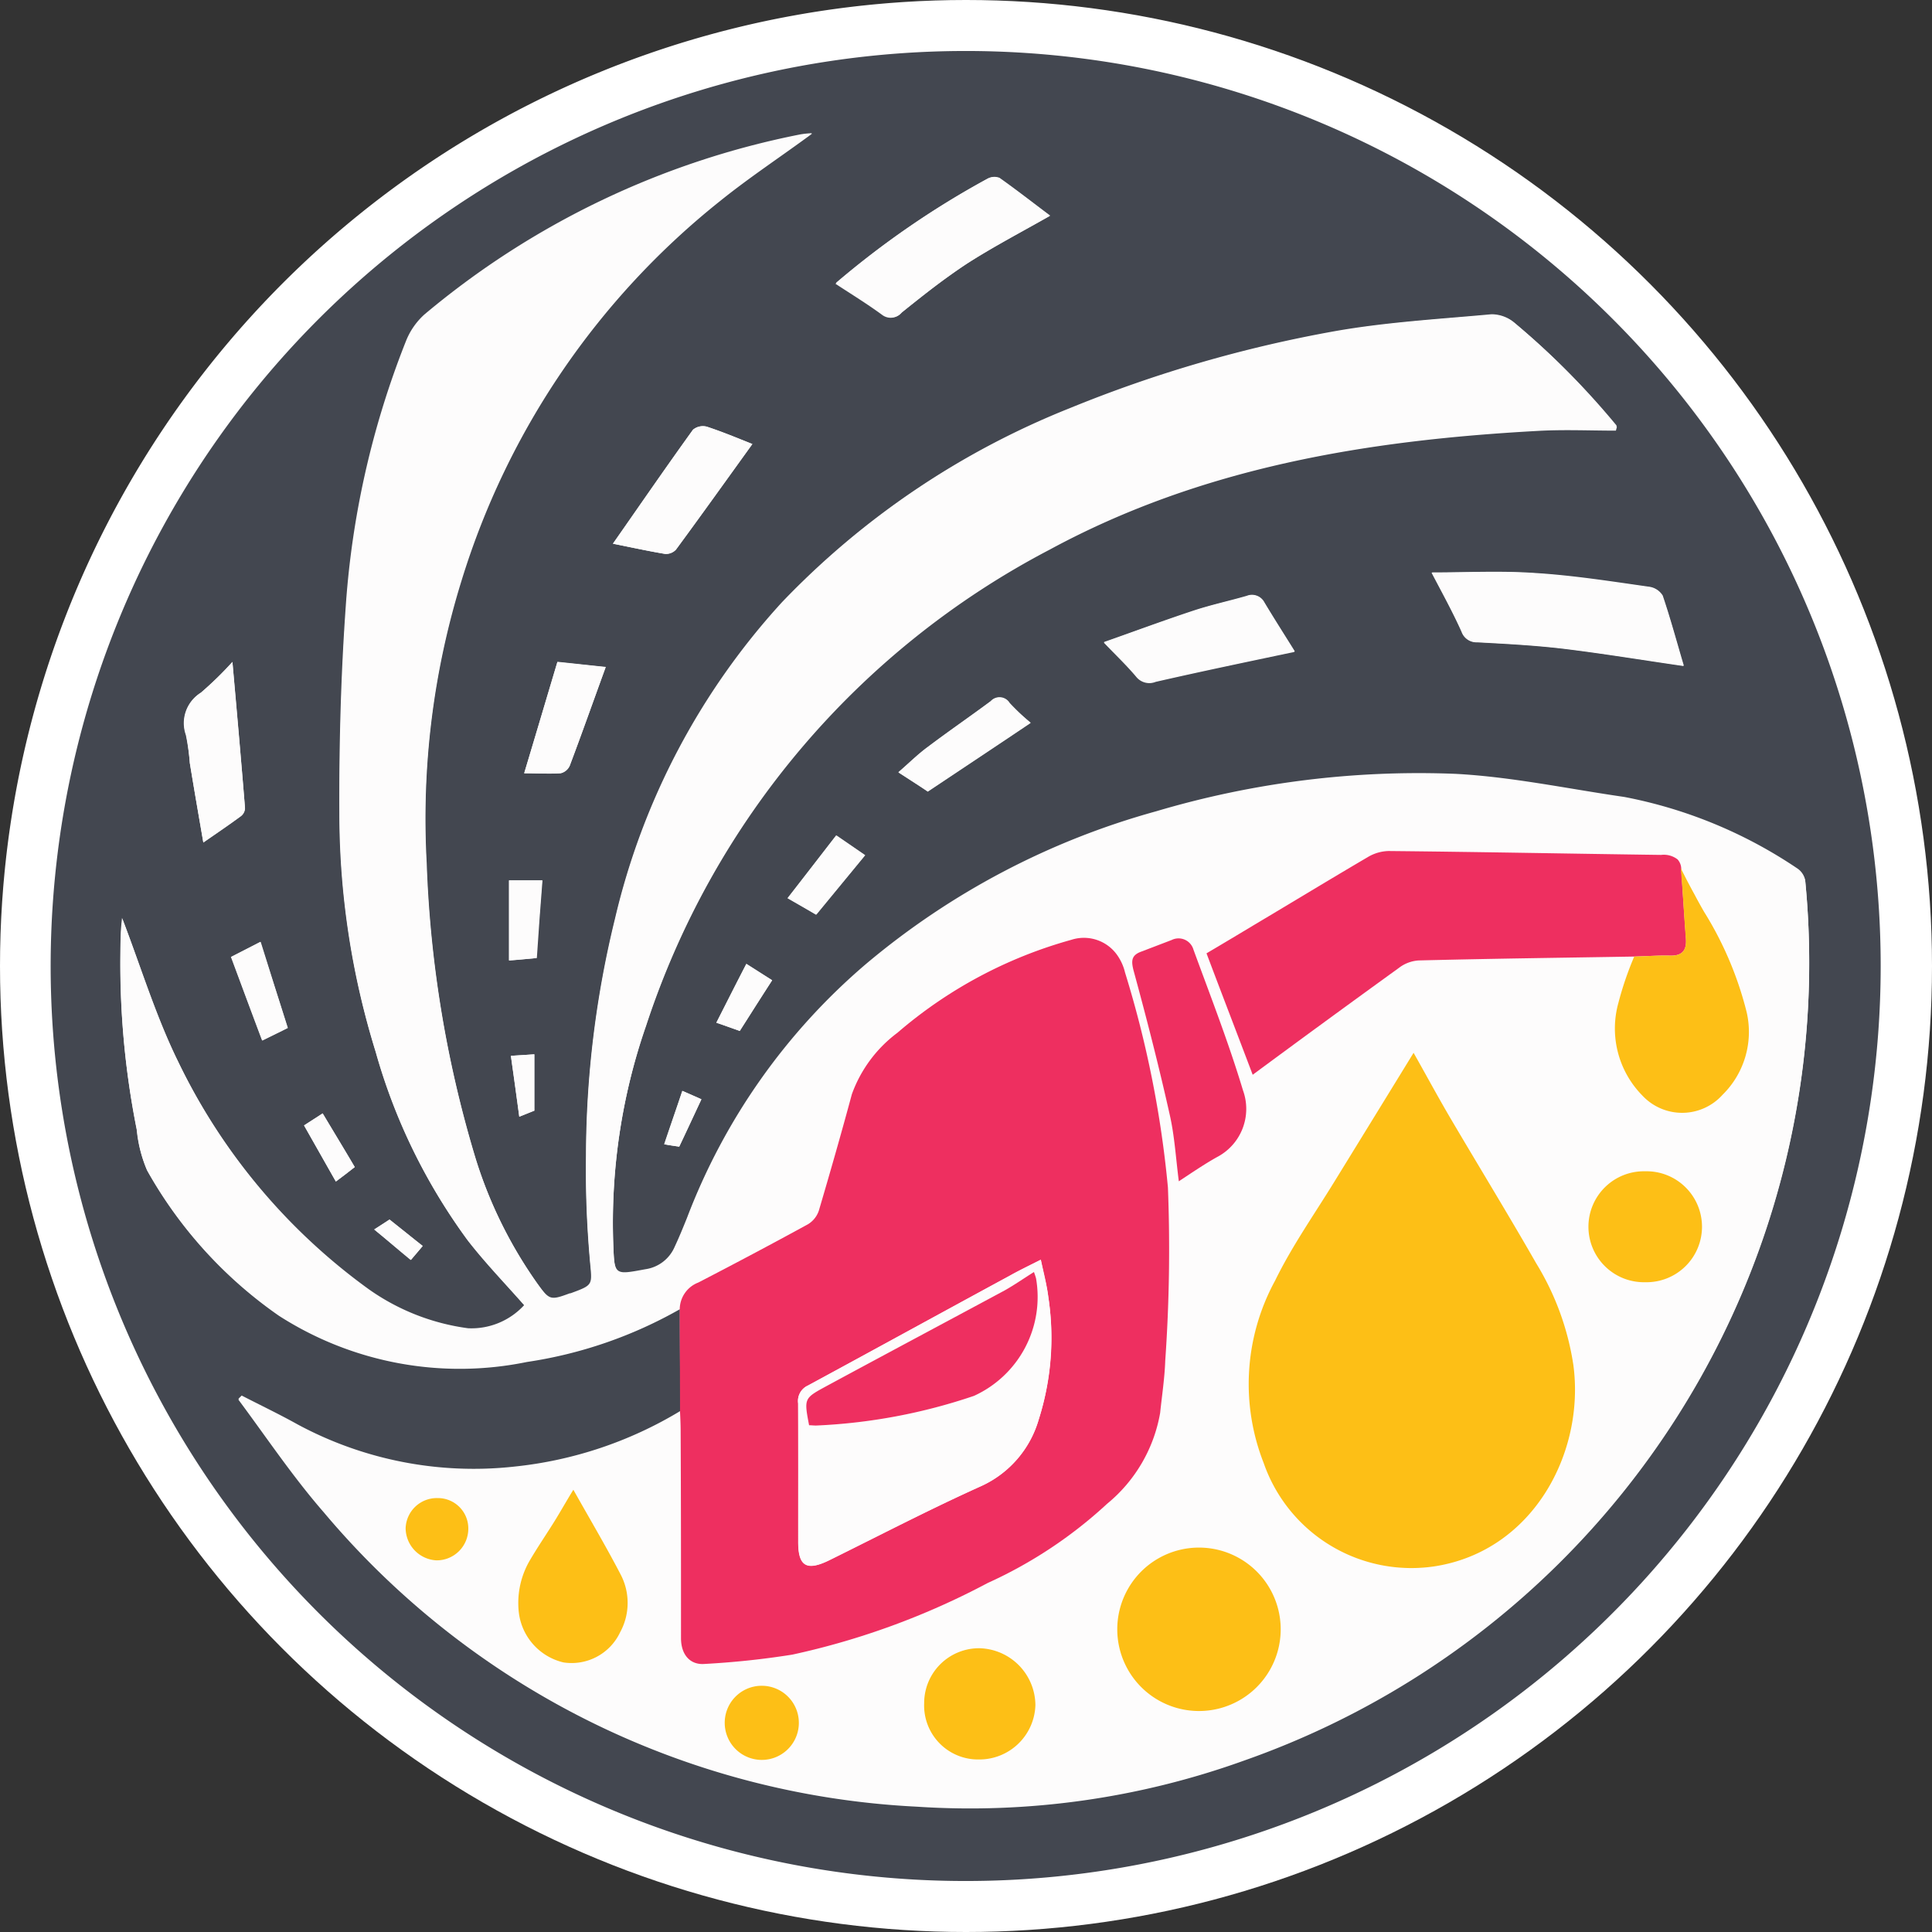 <svg xmlns="http://www.w3.org/2000/svg" xmlns:xlink="http://www.w3.org/1999/xlink" width="64" height="64" viewBox="0 0 64 64">
  <rect x="0" y="0" width="64" height="64" fill="#333333" stroke="none"/>
  <defs>
    <style>
      .cls-1 {
        fill: #fff;
      }

      .cls-2 {
        clip-path: url(#clip-path);
      }

      .cls-3 {
        clip-path: url(#clip-path-2);
      }

      .cls-4 {
        fill: #434750;
      }

      .cls-5 {
        fill: #fdfcfc;
      }

      .cls-6 {
        fill: #ee2f60;
      }

      .cls-7 {
        fill: #fdbf16;
      }
    </style>
    <clipPath id="clip-path">
      <circle id="Ellipse_1807" data-name="Ellipse 1807" class="cls-1" cx="32" cy="32" r="32" transform="translate(-24123 -24032)"/>
    </clipPath>
    <clipPath id="clip-path-2">
      <rect id="Rectangle_5419" data-name="Rectangle 5419" class="cls-1" width="64" height="64"/>
    </clipPath>
  </defs>
  <g id="Mask_Group_506" data-name="Mask Group 506" class="cls-2" transform="translate(24123 24032)">
    <g id="gas.359f61f1" class="cls-3" transform="translate(-24123 -24032)">
      <path id="Path_29866" data-name="Path 29866" class="cls-1" d="M32.005,64.01A32.005,32.005,0,1,0,0,32.005,32,32,0,0,0,32.005,64.01Z"/>
      <path id="Path_29867" data-name="Path 29867" class="cls-4" d="M32.005,1.689A30.311,30.311,0,1,0,62.3,32.005,30.311,30.311,0,0,0,32.005,1.689ZM32.71,5.92a.472.472,0,0,1,.4-.03c.576.407,1.132.844,1.679,1.252-.924.526-1.857,1.013-2.742,1.579a26.961,26.961,0,0,0-2.175,1.629.433.433,0,0,1-.626.05c-.487-.348-1-.666-1.55-1.033A29.467,29.467,0,0,1,32.71,5.92ZM10.688,36.882c.348.586.7,1.152,1.063,1.778-.209.159-.387.3-.626.477-.358-.626-.7-1.232-1.053-1.857C10.3,37.131,10.48,37.021,10.688,36.882ZM9.526,34.051c-.248.119-.526.258-.844.417C8.334,33.545,8,32.641,7.649,31.7c.328-.169.626-.318.973-.5C8.93,32.174,9.228,33.088,9.526,34.051ZM6.655,22.946A12.483,12.483,0,0,0,7.7,21.933c.139,1.629.288,3.238.417,4.847a.34.34,0,0,1-.149.268c-.377.278-.775.546-1.232.864-.159-.924-.308-1.778-.447-2.632a9.013,9.013,0,0,0-.119-.924A1.2,1.2,0,0,1,6.655,22.946ZM55.08,19.728c.258.765.467,1.54.7,2.324-1.381-.2-2.692-.417-4.013-.576-.934-.109-1.877-.159-2.821-.209a.508.508,0,0,1-.517-.348c-.3-.656-.646-1.281-.993-1.957,1.162,0,2.295-.06,3.427.02,1.271.079,2.523.278,3.785.457A.631.631,0,0,1,55.08,19.728Zm-1.55-5.463c-.864,0-1.738-.04-2.6.01-5.632.308-11.115,1.2-16.161,3.934A27.43,27.43,0,0,0,21.4,33.992a19.765,19.765,0,0,0-1.083,7.251c.04,1.043.03,1.023,1.063.834a1.267,1.267,0,0,0,.973-.745c.149-.308.288-.636.407-.954a20.729,20.729,0,0,1,5.93-8.413,25.4,25.4,0,0,1,9.605-5.056,30.6,30.6,0,0,1,9.933-1.242c1.867.1,3.725.5,5.583.765a15.447,15.447,0,0,1,5.712,2.354.615.615,0,0,1,.278.407A28,28,0,0,1,41.193,58.328a26.766,26.766,0,0,1-10.827,1.52A27.427,27.427,0,0,1,10.728,50.1C9.7,48.921,8.831,47.62,7.9,46.369l.109-.109c.616.318,1.242.626,1.848.954a12.377,12.377,0,0,0,7.182,1.4,13.248,13.248,0,0,0,5.493-1.838c0-1.132-.01-2.275-.01-3.407a14.568,14.568,0,0,1-5.066,1.748,11.075,11.075,0,0,1-8.215-1.53A14.443,14.443,0,0,1,4.877,38.78a4.443,4.443,0,0,1-.338-1.331,27.411,27.411,0,0,1-.526-6.556c.01-.169.03-.348.04-.457.6,1.569,1.093,3.218,1.848,4.738a20.037,20.037,0,0,0,6.327,7.569,7.379,7.379,0,0,0,3.288,1.291,2.386,2.386,0,0,0,1.867-.775c-.656-.745-1.311-1.42-1.887-2.165a19.527,19.527,0,0,1-3.04-6.228,26.635,26.635,0,0,1-1.2-7.907c-.01-2.265.05-4.53.209-6.794a29.453,29.453,0,0,1,2-8.841,2.169,2.169,0,0,1,.606-.874A27.618,27.618,0,0,1,26.522,4.47c.119-.02.248-.03.377-.04-1.023.755-2.066,1.44-3.04,2.225a25.736,25.736,0,0,0-8.572,12.586,26.605,26.605,0,0,0-1.152,9.347,38.31,38.31,0,0,0,1.579,9.645A14.574,14.574,0,0,0,17.8,42.524c.407.566.427.576,1.083.338a.09.09,0,0,1,.05-.01c.755-.278.7-.278.616-1.093a33.7,33.7,0,0,1-.129-3.467,33.151,33.151,0,0,1,.963-7.847,23.429,23.429,0,0,1,5.533-10.48,26.713,26.713,0,0,1,9.536-6.427,42.685,42.685,0,0,1,8.8-2.553c1.7-.3,3.437-.407,5.165-.556a1.164,1.164,0,0,1,.745.268,24.224,24.224,0,0,1,3.4,3.447A.418.418,0,0,0,53.531,14.264ZM42.892,21.575c-1.55.328-3.079.646-4.6.993a.553.553,0,0,1-.646-.169c-.318-.377-.675-.715-1.073-1.132.993-.348,1.977-.715,2.97-1.043.576-.189,1.172-.318,1.758-.487a.466.466,0,0,1,.586.219C42.226,20.522,42.584,21.079,42.892,21.575Zm-8.751,2.364c-1.123.755-2.245,1.5-3.407,2.275-.258-.169-.586-.377-.973-.636.348-.3.646-.6.983-.844.685-.517,1.391-1,2.076-1.51a.393.393,0,0,1,.626.06A7.021,7.021,0,0,0,34.141,23.939ZM28.648,28.33C28.1,29,27.585,29.621,27.029,30.3c-.318-.189-.6-.348-.944-.546.546-.7,1.063-1.371,1.609-2.076C28.042,27.913,28.35,28.121,28.648,28.33Zm-3.069,4.142c-.367.566-.715,1.122-1.073,1.679-.258-.089-.487-.169-.775-.278.328-.646.646-1.281.993-1.947C25.022,32.114,25.28,32.283,25.578,32.472Zm-2.344,3.943c-.248.536-.477,1.033-.735,1.569-.129-.02-.288-.04-.5-.079.2-.6.4-1.162.6-1.768C22.857,36.247,23.045,36.326,23.234,36.415ZM12.4,40.727c.189-.119.338-.219.507-.328.348.278.705.566,1.1.874-.119.139-.238.278-.387.457C13.211,41.4,12.824,41.074,12.4,40.727ZM24.923,14.711c-.854,1.182-1.679,2.344-2.533,3.5a.479.479,0,0,1-.358.139c-.536-.089-1.063-.209-1.728-.338.914-1.3,1.768-2.543,2.652-3.775a.489.489,0,0,1,.457-.1C23.919,14.3,24.426,14.513,24.923,14.711ZM16.857,31.816V29.164h1.1c-.069.854-.129,1.7-.2,2.573C17.463,31.767,17.155,31.8,16.857,31.816Zm.844,3.109v1.867c-.109.04-.268.109-.5.2-.089-.665-.179-1.311-.278-2.016C17.224,34.955,17.433,34.945,17.7,34.925Zm-.338-9.307c.377-1.252.735-2.473,1.1-3.685.586.06,1.083.109,1.6.169-.407,1.113-.785,2.2-1.192,3.268a.437.437,0,0,1-.3.248C18.2,25.638,17.82,25.618,17.363,25.618Z"/>
      <path id="Path_29868" data-name="Path 29868" class="cls-5" d="M50.153,10.678a1.184,1.184,0,0,0-.745-.268c-1.728.159-3.467.258-5.165.556a43.313,43.313,0,0,0-8.8,2.553,27.061,27.061,0,0,0-9.536,6.427,23.43,23.43,0,0,0-5.533,10.48,33.216,33.216,0,0,0-.963,7.847,33.737,33.737,0,0,0,.129,3.467c.07.825.139.815-.616,1.093a.089.089,0,0,1-.05.01c-.646.238-.675.228-1.083-.338A14.818,14.818,0,0,1,15.7,38.213a38.765,38.765,0,0,1-1.579-9.645,26.872,26.872,0,0,1,1.152-9.347A25.781,25.781,0,0,1,23.849,6.635c.973-.785,2.017-1.47,3.05-2.225-.139.01-.258.02-.377.04a27.688,27.688,0,0,0-12.466,5.97,2.349,2.349,0,0,0-.606.874,29.157,29.157,0,0,0-2,8.841c-.159,2.255-.219,4.53-.209,6.794a26.733,26.733,0,0,0,1.2,7.907,19.224,19.224,0,0,0,3.04,6.228c.576.735,1.232,1.411,1.887,2.165A2.367,2.367,0,0,1,15.506,44a7.378,7.378,0,0,1-3.288-1.291A20.038,20.038,0,0,1,5.89,35.144c-.745-1.53-1.242-3.179-1.848-4.738-.01.109-.03.278-.04.457a28.471,28.471,0,0,0,.526,6.556,4.444,4.444,0,0,0,.338,1.331,14.549,14.549,0,0,0,4.361,4.808,11.122,11.122,0,0,0,8.215,1.53,14.637,14.637,0,0,0,5.066-1.748.978.978,0,0,1,.616-.874c1.222-.626,2.424-1.271,3.626-1.927a.876.876,0,0,0,.368-.457c.377-1.281.745-2.563,1.093-3.854a4.356,4.356,0,0,1,1.51-2.036,14.8,14.8,0,0,1,5.761-3.079,1.35,1.35,0,0,1,1.49.467,1.752,1.752,0,0,1,.288.616,35.084,35.084,0,0,1,1.42,7.122,55.409,55.409,0,0,1-.089,5.741c-.02.576-.109,1.152-.169,1.728a4.943,4.943,0,0,1-1.758,3.01,14.893,14.893,0,0,1-3.953,2.622,24.39,24.39,0,0,1-6.477,2.374c-.954.169-1.927.229-2.9.308-.487.04-.785-.318-.785-.854V47.391c0-.219-.01-.427-.02-.646a13.25,13.25,0,0,1-5.493,1.838,12.3,12.3,0,0,1-7.182-1.4c-.606-.338-1.232-.636-1.848-.954l-.109.109c.944,1.252,1.818,2.553,2.831,3.735a27.519,27.519,0,0,0,19.638,9.745A26.642,26.642,0,0,0,41.193,58.3,28,28,0,0,0,59.8,29.164a.615.615,0,0,0-.278-.407A15.416,15.416,0,0,0,53.808,26.4c-1.858-.268-3.715-.665-5.583-.765a30.567,30.567,0,0,0-9.933,1.242,25.4,25.4,0,0,0-9.605,5.056,20.73,20.73,0,0,0-5.93,8.413c-.129.318-.258.636-.407.954a1.247,1.247,0,0,1-.973.745c-1.023.189-1.023.209-1.063-.834A20.191,20.191,0,0,1,21.4,33.962a27.431,27.431,0,0,1,13.37-15.784c5.046-2.722,10.529-3.616,16.161-3.933.864-.05,1.738-.01,2.6-.01.01-.05.01-.1.02-.139A26.287,26.287,0,0,0,50.153,10.678ZM14.463,51.693a1.091,1.091,0,0,1-1.023-1.063,1.033,1.033,0,0,1,1.063-1,1.011,1.011,0,0,1,1.013,1.043A1.047,1.047,0,0,1,14.463,51.693Zm6.079,2.364a1.8,1.8,0,0,1-1.877,1,1.926,1.926,0,0,1-1.48-1.659,2.806,2.806,0,0,1,.387-1.758c.228-.377.477-.745.715-1.132.228-.367.437-.735.705-1.172.546.973,1.083,1.877,1.569,2.811A2,2,0,0,1,20.542,54.057Zm4.629,4.232a1.2,1.2,0,0,1-1.162-1.281A1.226,1.226,0,0,1,25.3,55.845a1.21,1.21,0,0,1,1.162,1.281A1.226,1.226,0,0,1,25.171,58.288Zm7.251,0A1.794,1.794,0,0,1,30.6,56.421,1.823,1.823,0,0,1,32.442,54.6a1.876,1.876,0,0,1,1.838,1.887A1.829,1.829,0,0,1,32.422,58.288Zm7.291-1.6a2.707,2.707,0,1,1,.01-5.414,2.707,2.707,0,1,1-.01,5.414Zm7.857-4.808a5.18,5.18,0,0,1-5.7-3.417,7.149,7.149,0,0,1,.377-6.039c.556-1.132,1.3-2.185,1.957-3.268.864-1.42,1.738-2.841,2.632-4.281.368.666.755,1.371,1.162,2.066.964,1.639,1.947,3.258,2.9,4.907a9.252,9.252,0,0,1,1.242,3.367C52.517,48.107,50.808,51.355,47.57,51.881ZM54.5,42.474a1.838,1.838,0,1,1,1.847-1.808A1.823,1.823,0,0,1,54.5,42.474ZM41.561,30.624c1.242-.745,2.483-1.5,3.745-2.235a1.406,1.406,0,0,1,.685-.2c3.01.03,6.019.089,9.029.129a.693.693,0,0,1,.546.149.481.481,0,0,1,.119.268c.139.3.3.586.457.874.109.189.209.387.318.576a11.469,11.469,0,0,1,1.411,3.328,2.94,2.94,0,0,1-.8,2.732,1.8,1.8,0,0,1-2.652.03,3.188,3.188,0,0,1-.8-3.069,11.272,11.272,0,0,1,.526-1.54c-2.384.04-4.758.069-7.142.129a1.363,1.363,0,0,0-.665.248c-1.619,1.172-3.228,2.354-4.847,3.536-.507-1.331-1-2.652-1.53-4.023C40.468,31.28,41.014,30.952,41.561,30.624Zm-3.755.914,1.013-.387a.517.517,0,0,1,.725.318c.566,1.54,1.162,3.079,1.639,4.649a1.787,1.787,0,0,1-.864,2.215c-.417.248-.824.526-1.261.8-.1-.775-.139-1.5-.3-2.2-.368-1.6-.775-3.2-1.192-4.788C37.468,31.836,37.488,31.647,37.806,31.538Z"/>
      <path id="Path_29869" data-name="Path 29869" class="cls-6" d="M22.559,54.266c0,.546.3.894.785.854a28.132,28.132,0,0,0,2.9-.308,25.1,25.1,0,0,0,6.476-2.374,14.816,14.816,0,0,0,3.953-2.622,5,5,0,0,0,1.758-3.01c.06-.576.149-1.152.169-1.728a52.829,52.829,0,0,0,.089-5.741,35.073,35.073,0,0,0-1.421-7.122,1.673,1.673,0,0,0-.288-.616,1.35,1.35,0,0,0-1.49-.467,14.927,14.927,0,0,0-5.761,3.079,4.406,4.406,0,0,0-1.51,2.036c-.348,1.291-.715,2.573-1.093,3.854a.837.837,0,0,1-.367.457c-1.2.656-2.414,1.3-3.626,1.927a.957.957,0,0,0-.616.874c0,1.132.01,2.275.01,3.407.01.219.02.427.02.646C22.559,49.706,22.559,51.981,22.559,54.266Zm4.2-8.364c2.235-1.212,4.46-2.434,6.695-3.645.3-.169.616-.318,1.023-.527.089.457.2.844.248,1.232a8.811,8.811,0,0,1-.318,4.063A3.5,3.5,0,0,1,32.5,49.229c-1.7.765-3.357,1.629-5.026,2.453-.755.377-1.043.209-1.033-.626,0-1.52.01-3.049,0-4.569A.554.554,0,0,1,26.761,45.9Z"/>
      <path id="Path_29870" data-name="Path 29870" class="cls-5" d="M47.422,18.973c.348.665.7,1.3.993,1.957a.525.525,0,0,0,.517.348c.944.05,1.887.1,2.821.209,1.321.159,2.632.377,4.013.576-.229-.785-.437-1.569-.7-2.324a.6.6,0,0,0-.437-.288c-1.262-.169-2.523-.368-3.785-.457C49.726,18.914,48.584,18.973,47.422,18.973Z"/>
      <path id="Path_29871" data-name="Path 29871" class="cls-5" d="M29.86,10.361c.715-.566,1.421-1.142,2.175-1.629.884-.566,1.818-1.053,2.742-1.579-.546-.417-1.1-.844-1.679-1.252a.472.472,0,0,0-.4.03A28.935,28.935,0,0,0,27.675,9.4c.546.358,1.063.675,1.55,1.033A.465.465,0,0,0,29.86,10.361Z"/>
      <path id="Path_29872" data-name="Path 29872" class="cls-5" d="M41.292,19.757c-.586.169-1.182.288-1.758.487-.993.328-1.977.685-2.97,1.043.4.417.755.755,1.073,1.132a.557.557,0,0,0,.646.169c1.52-.348,3.049-.665,4.6-.993-.308-.5-.656-1.053-1-1.609A.444.444,0,0,0,41.292,19.757Z"/>
      <path id="Path_29873" data-name="Path 29873" class="cls-5" d="M22.956,14.234c-.884,1.222-1.738,2.463-2.652,3.775.666.139,1.192.248,1.728.338a.432.432,0,0,0,.358-.139c.844-1.152,1.679-2.314,2.533-3.5-.5-.2-1-.407-1.51-.576A.542.542,0,0,0,22.956,14.234Z"/>
      <path id="Path_29874" data-name="Path 29874" class="cls-5" d="M6.288,25.271c.139.854.288,1.709.447,2.632.467-.318.854-.586,1.232-.864a.389.389,0,0,0,.149-.268c-.129-1.609-.268-3.209-.417-4.847a11.232,11.232,0,0,1-1.043,1.023,1.178,1.178,0,0,0-.5,1.4A7.129,7.129,0,0,1,6.288,25.271Z"/>
      <path id="Path_29875" data-name="Path 29875" class="cls-5" d="M18.575,25.608a.438.438,0,0,0,.3-.248c.4-1.073.785-2.146,1.192-3.268-.517-.05-1.013-.109-1.6-.169-.358,1.212-.725,2.434-1.1,3.685C17.82,25.618,18.2,25.638,18.575,25.608Z"/>
      <path id="Path_29876" data-name="Path 29876" class="cls-5" d="M32.82,23.235c-.685.507-1.391.993-2.076,1.51-.338.248-.636.546-.983.844.387.248.715.457.973.636,1.162-.775,2.285-1.52,3.407-2.275a8.38,8.38,0,0,1-.7-.646A.389.389,0,0,0,32.82,23.235Z"/>
      <path id="Path_29877" data-name="Path 29877" class="cls-5" d="M8.692,34.469c.318-.159.6-.288.844-.417-.308-.963-.6-1.887-.9-2.851-.348.179-.646.328-.973.5C8.007,32.641,8.344,33.545,8.692,34.469Z"/>
      <path id="Path_29878" data-name="Path 29878" class="cls-5" d="M26.1,29.751c.348.2.626.367.944.546.556-.675,1.073-1.3,1.619-1.967-.308-.209-.606-.417-.954-.656Z"/>
      <path id="Path_29879" data-name="Path 29879" class="cls-5" d="M17.97,29.164h-1.1v2.652c.3-.03.6-.05.914-.079C17.841,30.873,17.9,30.028,17.97,29.164Z"/>
      <path id="Path_29880" data-name="Path 29880" class="cls-5" d="M24.505,34.151c.358-.566.705-1.113,1.073-1.679-.3-.189-.556-.348-.854-.536-.338.666-.665,1.3-.993,1.947C24.028,33.973,24.257,34.062,24.505,34.151Z"/>
      <path id="Path_29881" data-name="Path 29881" class="cls-5" d="M11.752,38.661c-.368-.616-.715-1.192-1.063-1.778-.209.139-.387.248-.616.4.358.626.7,1.232,1.053,1.858C11.374,38.959,11.553,38.82,11.752,38.661Z"/>
      <path id="Path_29882" data-name="Path 29882" class="cls-5" d="M17.7,36.793V34.926c-.268.02-.477.03-.775.05.1.705.189,1.351.278,2.016C17.434,36.9,17.6,36.833,17.7,36.793Z"/>
      <path id="Path_29883" data-name="Path 29883" class="cls-5" d="M22.5,37.984c.248-.536.487-1.043.735-1.569-.189-.079-.377-.169-.626-.278-.209.606-.4,1.172-.6,1.768C22.21,37.945,22.369,37.964,22.5,37.984Z"/>
      <path id="Path_29884" data-name="Path 29884" class="cls-5" d="M12.9,40.4c-.169.109-.318.209-.507.328.427.348.8.675,1.212,1.013.159-.179.268-.318.387-.457C13.609,40.955,13.251,40.677,12.9,40.4Z"/>
      <path id="Path_29885" data-name="Path 29885" class="cls-7" d="M50.889,41.849c-.944-1.649-1.937-3.268-2.9-4.907-.407-.7-.785-1.4-1.162-2.066-.884,1.44-1.758,2.861-2.632,4.281-.665,1.083-1.4,2.126-1.957,3.268a7.149,7.149,0,0,0-.377,6.039,5.18,5.18,0,0,0,5.7,3.417c3.238-.526,4.947-3.775,4.559-6.665A9.01,9.01,0,0,0,50.889,41.849Z"/>
      <path id="Path_29886" data-name="Path 29886" class="cls-6" d="M46.339,32.064A1.194,1.194,0,0,1,47,31.816c2.384-.06,4.758-.089,7.142-.129.4-.01.785-.04,1.182-.03s.556-.169.526-.566c-.06-.785-.109-1.569-.159-2.354a.481.481,0,0,0-.119-.268.746.746,0,0,0-.546-.149c-3.01-.04-6.02-.1-9.029-.129a1.405,1.405,0,0,0-.685.2c-1.252.735-2.493,1.49-3.745,2.235-.546.328-1.093.656-1.6.954.517,1.371,1.023,2.682,1.53,4.023Q43.9,33.827,46.339,32.064Z"/>
      <path id="Path_29887" data-name="Path 29887" class="cls-7" d="M39.723,51.266a2.707,2.707,0,1,0-.01,5.414,2.707,2.707,0,1,0,.01-5.414Z"/>
      <path id="Path_29888" data-name="Path 29888" class="cls-7" d="M55.844,31.091c.03.4-.119.576-.526.566-.387-.01-.785.02-1.182.03a10.829,10.829,0,0,0-.526,1.54,3.164,3.164,0,0,0,.8,3.069,1.8,1.8,0,0,0,2.652-.03,2.922,2.922,0,0,0,.8-2.732,11.583,11.583,0,0,0-1.411-3.328c-.109-.189-.219-.387-.318-.576-.159-.288-.308-.576-.457-.874C55.745,29.521,55.785,30.306,55.844,31.091Z"/>
      <path id="Path_29889" data-name="Path 29889" class="cls-6" d="M38.75,36.932c.159.7.2,1.421.3,2.2.437-.288.844-.566,1.261-.8a1.8,1.8,0,0,0,.864-2.215C40.7,34.538,40.1,33,39.535,31.458a.514.514,0,0,0-.725-.318l-1.013.387c-.318.119-.328.3-.248.616C37.985,33.743,38.393,35.332,38.75,36.932Z"/>
      <path id="Path_29890" data-name="Path 29890" class="cls-7" d="M18.993,49.349c-.268.437-.477.815-.705,1.172-.238.377-.487.745-.715,1.132a2.792,2.792,0,0,0-.387,1.758,1.938,1.938,0,0,0,1.48,1.659,1.776,1.776,0,0,0,1.877-1,2.027,2.027,0,0,0,.02-1.907C20.076,51.226,19.539,50.322,18.993,49.349Z"/>
      <path id="Path_29891" data-name="Path 29891" class="cls-7" d="M32.452,54.6a1.817,1.817,0,0,0-1.838,1.818,1.788,1.788,0,0,0,1.818,1.867,1.858,1.858,0,0,0,1.867-1.8A1.9,1.9,0,0,0,32.452,54.6Z"/>
      <path id="Path_29892" data-name="Path 29892" class="cls-7" d="M54.5,38.8a1.838,1.838,0,1,0,0,3.675,1.838,1.838,0,1,0,0-3.675Z"/>
      <path id="Path_29893" data-name="Path 29893" class="cls-7" d="M25.3,55.845a1.225,1.225,0,0,0-1.291,1.162A1.228,1.228,0,1,0,25.3,55.845Z"/>
      <path id="Path_29894" data-name="Path 29894" class="cls-7" d="M14.5,49.626a1.033,1.033,0,0,0-1.063,1,1.076,1.076,0,0,0,1.023,1.063,1.047,1.047,0,0,0,1.053-1.023A1.006,1.006,0,0,0,14.5,49.626Z"/>
      <path id="Path_29895" data-name="Path 29895" class="cls-5" d="M26.443,51.057c0,.824.278.993,1.033.626,1.669-.824,3.328-1.689,5.026-2.453a3.477,3.477,0,0,0,1.907-2.205,9.088,9.088,0,0,0,.318-4.063c-.05-.4-.149-.785-.248-1.232-.417.209-.725.358-1.023.526-2.235,1.212-4.46,2.434-6.7,3.645a.568.568,0,0,0-.318.586Zm.924-5.136c1.977-1.063,3.953-2.116,5.92-3.179.318-.169.616-.387.964-.606.02.07.05.139.069.209a3.6,3.6,0,0,1-2.056,3.894,18.767,18.767,0,0,1-5.235.983,1.643,1.643,0,0,1-.229-.02C26.641,46.308,26.631,46.308,27.367,45.921Z"/>
      <path id="Path_29896" data-name="Path 29896" class="cls-6" d="M27.029,47.223a18.767,18.767,0,0,0,5.235-.983,3.6,3.6,0,0,0,2.056-3.894c-.02-.07-.04-.129-.069-.209-.348.219-.646.427-.963.606-1.977,1.063-3.953,2.116-5.92,3.179-.735.4-.735.4-.566,1.291C26.879,47.213,26.959,47.223,27.029,47.223Z"/>
    </g>
  </g>
</svg>
